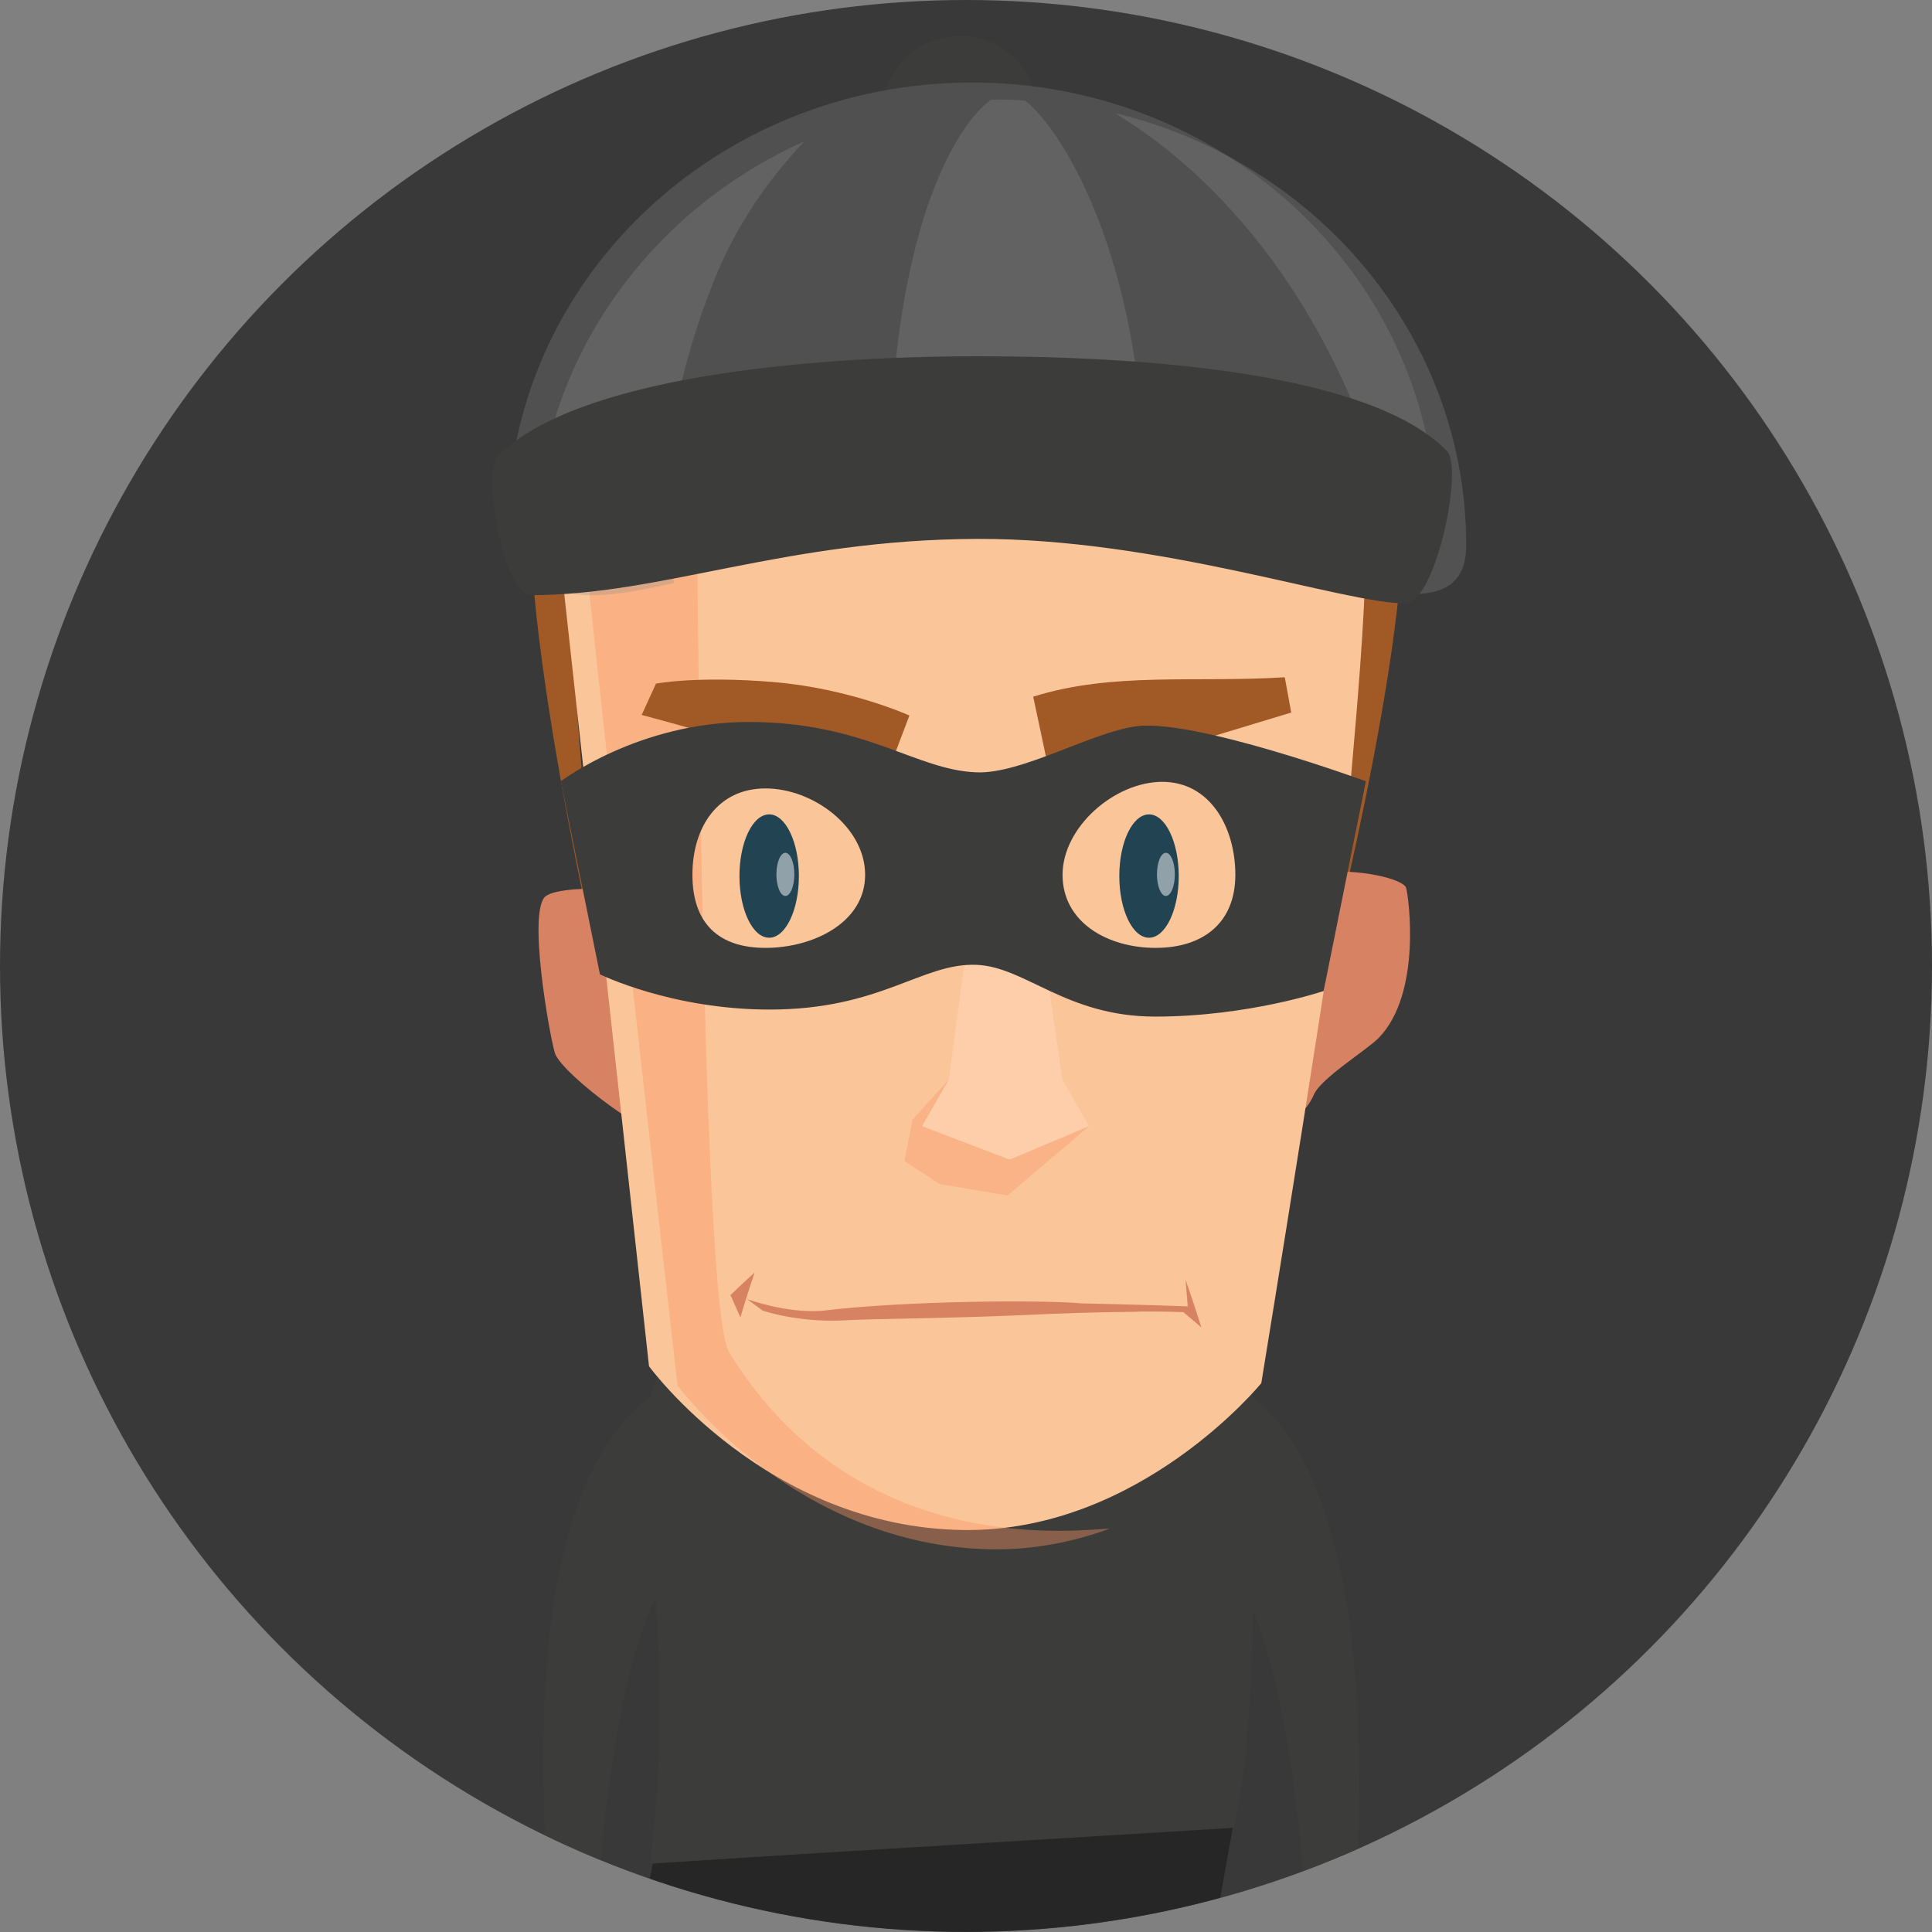 <?xml version="1.0" encoding="UTF-8" standalone="no"?>
<!-- Created with Inkscape (http://www.inkscape.org/) -->

<svg
   xmlns:dc="http://purl.org/dc/elements/1.1/"
   xmlns:cc="http://creativecommons.org/ns#"
   xmlns:rdf="http://www.w3.org/1999/02/22-rdf-syntax-ns#"
   xmlns:svg="http://www.w3.org/2000/svg"
   xmlns="http://www.w3.org/2000/svg"
   xmlns:xlink="http://www.w3.org/1999/xlink"
   xmlns:sodipodi="http://sodipodi.sourceforge.net/DTD/sodipodi-0.dtd"
   xmlns:inkscape="http://www.inkscape.org/namespaces/inkscape"
   width="44.41mm"
   height="44.41mm"
   viewBox="0 0 44.41 44.41"
   version="1.1"
   id="svg3916"
   inkscape:version="0.92.4 (5da689c313, 2019-01-14)"
   sodipodi:docname="avatar10.svg">
  <rect x="0" y="0" width="44.41" height="44.41" fill="#808080" stroke="none"/>
  <defs
     id="defs3910">
    <clipPath
       clipPathUnits="userSpaceOnUse"
       id="clipPath3897">
      <circle
         style="opacity:0.5;vector-effect:none;fill:#4d4d4d;fill-opacity:1;fill-rule:evenodd;stroke:none;stroke-width:0.901;stroke-linecap:butt;stroke-linejoin:bevel;stroke-miterlimit:4;stroke-dasharray:none;stroke-dashoffset:0;stroke-opacity:1;paint-order:markers stroke fill"
         id="circle3899"
         cx="231.519"
         cy="173.949"
         r="22.205" />
    </clipPath>
    <clipPath
       id="SVGID_18_">
      <use
         xlink:href="#SVGID_17_"
         overflow="visible"
         id="use159"
         style="overflow:visible"
         x="0"
         y="0"
         width="100%"
         height="100%" />
    </clipPath>
    <clipPath
       id="SVGID_16_">
      <use
         xlink:href="#SVGID_15_"
         overflow="visible"
         id="use145"
         style="overflow:visible"
         x="0"
         y="0"
         width="100%"
         height="100%" />
    </clipPath>
    <clipPath
       id="SVGID_14_">
      <use
         xlink:href="#SVGID_13_"
         overflow="visible"
         id="use127"
         style="overflow:visible"
         x="0"
         y="0"
         width="100%"
         height="100%" />
    </clipPath>
    <clipPath
       id="SVGID_12_">
      <use
         xlink:href="#SVGID_11_"
         overflow="visible"
         id="use113"
         style="overflow:visible"
         x="0"
         y="0"
         width="100%"
         height="100%" />
    </clipPath>
    <clipPath
       id="SVGID_8_">
      <use
         xlink:href="#SVGID_7_"
         overflow="visible"
         id="use81"
         style="overflow:visible"
         x="0"
         y="0"
         width="100%"
         height="100%" />
    </clipPath>
    <clipPath
       id="SVGID_10_">
      <use
         xlink:href="#SVGID_9_"
         overflow="visible"
         id="use87"
         style="overflow:visible"
         x="0"
         y="0"
         width="100%"
         height="100%" />
    </clipPath>
    <clipPath
       id="SVGID_6_">
      <use
         xlink:href="#SVGID_5_"
         overflow="visible"
         id="use65"
         style="overflow:visible"
         x="0"
         y="0"
         width="100%"
         height="100%" />
    </clipPath>
    <clipPath
       id="SVGID_4_">
      <use
         xlink:href="#SVGID_3_"
         overflow="visible"
         id="use41"
         style="overflow:visible"
         x="0"
         y="0"
         width="100%"
         height="100%" />
    </clipPath>
    <clipPath
       id="SVGID_2_">
      <use
         xlink:href="#SVGID_1_"
         overflow="visible"
         id="use27"
         style="overflow:visible"
         x="0"
         y="0"
         width="100%"
         height="100%" />
    </clipPath>
    <rect
       id="SVGID_1_"
       x="966.646"
       y="591.79"
       width="4.613"
       height="3.18" />
    <rect
       id="SVGID_3_"
       x="936.181"
       y="593.4"
       width="4.507"
       height="1.38" />
    <rect
       id="SVGID_5_"
       x="939.199"
       y="493.74"
       width="27.425"
       height="57.82" />
    <rect
       id="SVGID_7_"
       x="955.934"
       y="527.09"
       width="9.612"
       height="6.04" />
    <rect
       id="SVGID_9_"
       x="955.934"
       y="527.09"
       width="9.612"
       height="6.04" />
    <rect
       id="SVGID_11_"
       x="949.269"
       y="515.29"
       width="0.932"
       height="2.25" />
    <rect
       id="SVGID_13_"
       x="969.08"
       y="515.29"
       width="0.932"
       height="2.25" />
    <rect
       id="SVGID_15_"
       x="941.598"
       y="510.79"
       width="16.566"
       height="16.56" />
    <rect
       id="SVGID_17_"
       x="964.064"
       y="510.79"
       width="16.566"
       height="16.56" />
    <clipPath
       id="SVGID_18_-8">
      <use
         xlink:href="#SVGID_17_-1"
         overflow="visible"
         id="use175"
         style="overflow:visible"
         x="0"
         y="0"
         width="100%"
         height="100%" />
    </clipPath>
    <clipPath
       id="SVGID_16_-1">
      <use
         xlink:href="#SVGID_15_-5"
         overflow="visible"
         id="use161"
         style="overflow:visible"
         x="0"
         y="0"
         width="100%"
         height="100%" />
    </clipPath>
    <clipPath
       id="SVGID_14_-1">
      <use
         xlink:href="#SVGID_13_-6"
         overflow="visible"
         id="use147"
         style="overflow:visible"
         x="0"
         y="0"
         width="100%"
         height="100%" />
    </clipPath>
    <clipPath
       id="SVGID_12_-4">
      <use
         xlink:href="#SVGID_11_-3"
         overflow="visible"
         id="use131"
         style="overflow:visible"
         x="0"
         y="0"
         width="100%"
         height="100%" />
    </clipPath>
    <clipPath
       id="SVGID_10_-2">
      <use
         xlink:href="#SVGID_9_-9"
         overflow="visible"
         id="use117"
         style="overflow:visible"
         x="0"
         y="0"
         width="100%"
         height="100%" />
    </clipPath>
    <clipPath
       id="SVGID_6_-1">
      <use
         xlink:href="#SVGID_5_-4"
         overflow="visible"
         id="use79"
         style="overflow:visible"
         x="0"
         y="0"
         width="100%"
         height="100%" />
    </clipPath>
    <clipPath
       id="SVGID_8_-5">
      <use
         xlink:href="#SVGID_7_-5"
         overflow="visible"
         id="use85"
         style="overflow:visible"
         x="0"
         y="0"
         width="100%"
         height="100%" />
    </clipPath>
    <clipPath
       id="SVGID_4_-3">
      <use
         xlink:href="#SVGID_3_-4"
         overflow="visible"
         id="use43"
         style="overflow:visible"
         x="0"
         y="0"
         width="100%"
         height="100%" />
    </clipPath>
    <clipPath
       id="SVGID_2_-9">
      <use
         xlink:href="#SVGID_1_-1"
         overflow="visible"
         id="use29"
         style="overflow:visible"
         x="0"
         y="0"
         width="100%"
         height="100%" />
    </clipPath>
    <rect
       id="SVGID_1_-1"
       x="963.834"
       y="599.79"
       width="4.611"
       height="3.18" />
    <rect
       id="SVGID_3_-4"
       x="933.368"
       y="601.4"
       width="4.506"
       height="1.38" />
    <rect
       id="SVGID_5_-4"
       x="953.12"
       y="535.09"
       width="9.612"
       height="6.04" />
    <rect
       id="SVGID_7_-5"
       x="953.12"
       y="535.09"
       width="9.612"
       height="6.04" />
    <rect
       id="SVGID_9_-9"
       x="946.456"
       y="523.29"
       width="0.931"
       height="2.25" />
    <rect
       id="SVGID_11_-3"
       x="966.268"
       y="523.29"
       width="0.931"
       height="2.25" />
    <rect
       id="SVGID_13_-6"
       x="936.242"
       y="521.14"
       width="19.148"
       height="10.74" />
    <rect
       id="SVGID_15_-5"
       x="960.918"
       y="521.14"
       width="18.105"
       height="10.74" />
    <rect
       id="SVGID_17_-1"
       x="935.51"
       y="492.52"
       width="3.147"
       height="9.73" />
    <clipPath
       id="SVGID_18_-5">
      <use
         xlink:href="#SVGID_17_-3"
         overflow="visible"
         id="use151"
         style="overflow:visible"
         x="0"
         y="0"
         width="100%"
         height="100%" />
    </clipPath>
    <clipPath
       id="SVGID_16_-3">
      <use
         xlink:href="#SVGID_15_-9"
         overflow="visible"
         id="use135"
         style="overflow:visible"
         x="0"
         y="0"
         width="100%"
         height="100%" />
    </clipPath>
    <clipPath
       id="SVGID_14_-3">
      <use
         xlink:href="#SVGID_13_-9"
         overflow="visible"
         id="use121"
         style="overflow:visible"
         x="0"
         y="0"
         width="100%"
         height="100%" />
    </clipPath>
    <clipPath
       id="SVGID_12_-0">
      <use
         xlink:href="#SVGID_11_-2"
         overflow="visible"
         id="use105"
         style="overflow:visible"
         x="0"
         y="0"
         width="100%"
         height="100%" />
    </clipPath>
    <clipPath
       id="SVGID_8_-8">
      <use
         xlink:href="#SVGID_7_-52"
         overflow="visible"
         id="use75"
         style="overflow:visible"
         x="0"
         y="0"
         width="100%"
         height="100%" />
    </clipPath>
    <clipPath
       id="SVGID_10_-3">
      <use
         xlink:href="#SVGID_9_-1"
         overflow="visible"
         id="use81-7"
         style="overflow:visible"
         x="0"
         y="0"
         width="100%"
         height="100%" />
    </clipPath>
    <clipPath
       id="SVGID_6_-2">
      <use
         xlink:href="#SVGID_5_-42"
         overflow="visible"
         id="use63"
         style="overflow:visible"
         x="0"
         y="0"
         width="100%"
         height="100%" />
    </clipPath>
    <clipPath
       id="SVGID_4_-5">
      <use
         xlink:href="#SVGID_3_-8"
         overflow="visible"
         id="use41-3"
         style="overflow:visible"
         x="0"
         y="0"
         width="100%"
         height="100%" />
    </clipPath>
    <clipPath
       id="SVGID_2_-95">
      <use
         xlink:href="#SVGID_1_-8"
         overflow="visible"
         id="use27-8"
         style="overflow:visible"
         x="0"
         y="0"
         width="100%"
         height="100%" />
    </clipPath>
    <rect
       id="SVGID_1_-8"
       x="951.165"
       y="549.121"
       width="4.612"
       height="3.184" />
    <rect
       id="SVGID_3_-8"
       x="920.699"
       y="550.737"
       width="4.507"
       height="1.375" />
    <rect
       id="SVGID_5_-42"
       x="923.718"
       y="450.427"
       width="27.424"
       height="58.463" />
    <rect
       id="SVGID_7_-52"
       x="940.452"
       y="484.426"
       width="9.612"
       height="6.037" />
    <rect
       id="SVGID_9_-1"
       x="940.452"
       y="484.426"
       width="9.612"
       height="6.037" />
    <path
       id="SVGID_11_-2"
       d="m 934.081,493.437 c 0,0 2.077,4.481 4.332,6.045 1.367,0.948 2.283,1.584 7.596,0.838 5.5,-0.773 11.725,-4.049 11.725,-4.049 l 0.957,0.468 -1.28,-2.321 0.311,1.189 c 0,0 -2.929,-0.055 -6.063,-0.193 -3.074,-0.137 -18.178,-2.842 -18.178,-2.842 z"
       inkscape:connector-curvature="0" />
    <rect
       id="SVGID_13_-9"
       x="933.787"
       y="472.621"
       width="0.932"
       height="2.249" />
    <rect
       id="SVGID_15_-9"
       x="953.598"
       y="472.621"
       width="0.932"
       height="2.249" />
    <rect
       id="SVGID_17_-3"
       x="938.81"
       y="433.53"
       width="13.245"
       height="6.08" />
    <clipPath
       id="SVGID_24_">
      <use
         xlink:href="#SVGID_23_"
         overflow="visible"
         id="use185"
         style="overflow:visible"
         x="0"
         y="0"
         width="100%"
         height="100%" />
    </clipPath>
    <clipPath
       id="SVGID_26_">
      <use
         xlink:href="#SVGID_25_"
         overflow="visible"
         id="use191"
         style="overflow:visible"
         x="0"
         y="0"
         width="100%"
         height="100%" />
    </clipPath>
    <clipPath
       id="SVGID_22_">
      <use
         xlink:href="#SVGID_21_"
         overflow="visible"
         id="use169"
         style="overflow:visible"
         x="0"
         y="0"
         width="100%"
         height="100%" />
    </clipPath>
    <clipPath
       id="SVGID_20_">
      <use
         xlink:href="#SVGID_19_"
         overflow="visible"
         id="use147-7"
         style="overflow:visible"
         x="0"
         y="0"
         width="100%"
         height="100%" />
    </clipPath>
    <clipPath
       id="SVGID_16_-36">
      <use
         xlink:href="#SVGID_15_-99"
         overflow="visible"
         id="use121-0"
         style="overflow:visible"
         x="0"
         y="0"
         width="100%"
         height="100%" />
    </clipPath>
    <clipPath
       id="SVGID_18_-6">
      <use
         xlink:href="#SVGID_17_-4"
         overflow="visible"
         id="use127-5"
         style="overflow:visible"
         x="0"
         y="0"
         width="100%"
         height="100%" />
    </clipPath>
    <clipPath
       id="SVGID_12_-6">
      <use
         xlink:href="#SVGID_11_-4"
         overflow="visible"
         id="use99"
         style="overflow:visible"
         x="0"
         y="0"
         width="100%"
         height="100%" />
    </clipPath>
    <clipPath
       id="SVGID_14_-0">
      <use
         xlink:href="#SVGID_13_-0"
         overflow="visible"
         id="use105-1"
         style="overflow:visible"
         x="0"
         y="0"
         width="100%"
         height="100%" />
    </clipPath>
    <clipPath
       id="SVGID_8_-3">
      <use
         xlink:href="#SVGID_7_-4"
         overflow="visible"
         id="use71"
         style="overflow:visible"
         x="0"
         y="0"
         width="100%"
         height="100%" />
    </clipPath>
    <clipPath
       id="SVGID_10_-24">
      <use
         xlink:href="#SVGID_9_-11"
         overflow="visible"
         id="use77"
         style="overflow:visible"
         x="0"
         y="0"
         width="100%"
         height="100%" />
    </clipPath>
    <clipPath
       id="SVGID_6_-5">
      <use
         xlink:href="#SVGID_5_-1"
         overflow="visible"
         id="use59"
         style="overflow:visible"
         x="0"
         y="0"
         width="100%"
         height="100%" />
    </clipPath>
    <clipPath
       id="SVGID_4_-1">
      <use
         xlink:href="#SVGID_3_-9"
         overflow="visible"
         id="use43-9"
         style="overflow:visible"
         x="0"
         y="0"
         width="100%"
         height="100%" />
    </clipPath>
    <clipPath
       id="SVGID_2_-7">
      <use
         xlink:href="#SVGID_1_-14"
         overflow="visible"
         id="use31"
         style="overflow:visible"
         x="0"
         y="0"
         width="100%"
         height="100%" />
    </clipPath>
    <rect
       id="SVGID_1_-14"
       x="961.553"
       y="559.865"
       width="10.498"
       height="7.426" />
    <rect
       id="SVGID_3_-9"
       x="949.33"
       y="559.211"
       width="10.487"
       height="7.91" />
    <rect
       id="SVGID_5_-1"
       x="938.858"
       y="499.876"
       width="34.414"
       height="65.761" />
    <rect
       id="SVGID_7_-4"
       x="958.81"
       y="535.858"
       width="3.559"
       height="2.094" />
    <rect
       id="SVGID_9_-11"
       x="958.81"
       y="535.858"
       width="3.559"
       height="2.094" />
    <rect
       id="SVGID_11_-4"
       x="950.719"
       y="539.416"
       width="0.915"
       height="2.411" />
    <rect
       id="SVGID_13_-0"
       x="950.719"
       y="539.416"
       width="0.915"
       height="2.411" />
    <rect
       id="SVGID_15_-99"
       x="968.017"
       y="541.442"
       width="0.821"
       height="1.741" />
    <rect
       id="SVGID_17_-4"
       x="968.017"
       y="541.442"
       width="0.821"
       height="1.741" />
    <rect
       id="SVGID_19_"
       x="968.737"
       y="523.464"
       width="0.933"
       height="2.249" />
    <rect
       id="SVGID_21_"
       x="950.317"
       y="523.464"
       width="0.931"
       height="2.249" />
    <rect
       id="SVGID_23_"
       x="958.94"
       y="559.396"
       width="3.041"
       height="6.241" />
    <rect
       id="SVGID_25_"
       x="958.94"
       y="559.396"
       width="3.041"
       height="6.241" />
    <clipPath
       id="SVGID_2_-0">
      <use
         height="100%"
         width="100%"
         y="0"
         x="0"
         style="overflow:visible"
         id="use27-3"
         overflow="visible"
         xlink:href="#SVGID_1_-9" />
    </clipPath>
    <clipPath
       id="SVGID_4_-51">
      <use
         height="100%"
         width="100%"
         y="0"
         x="0"
         style="overflow:visible"
         id="use41-35"
         overflow="visible"
         xlink:href="#SVGID_3_-2" />
    </clipPath>
    <clipPath
       id="SVGID_6_-3">
      <use
         height="100%"
         width="100%"
         y="0"
         x="0"
         style="overflow:visible"
         id="use65-0"
         overflow="visible"
         xlink:href="#SVGID_5_-3" />
    </clipPath>
    <clipPath
       id="SVGID_8_-89">
      <use
         height="100%"
         width="100%"
         y="0"
         x="0"
         style="overflow:visible"
         id="use77-2"
         overflow="visible"
         xlink:href="#SVGID_7_-6" />
    </clipPath>
    <clipPath
       id="SVGID_10_-9">
      <use
         height="100%"
         width="100%"
         y="0"
         x="0"
         style="overflow:visible"
         id="use91"
         overflow="visible"
         xlink:href="#SVGID_9_-2" />
    </clipPath>
    <clipPath
       id="SVGID_12_-49">
      <use
         height="100%"
         width="100%"
         y="0"
         x="0"
         style="overflow:visible"
         id="use97"
         overflow="visible"
         xlink:href="#SVGID_11_-1" />
    </clipPath>
    <clipPath
       id="SVGID_14_-6">
      <use
         height="100%"
         width="100%"
         y="0"
         x="0"
         style="overflow:visible"
         id="use123"
         overflow="visible"
         xlink:href="#SVGID_13_-3" />
    </clipPath>
    <clipPath
       id="SVGID_16_-8">
      <use
         height="100%"
         width="100%"
         y="0"
         x="0"
         style="overflow:visible"
         id="use137"
         overflow="visible"
         xlink:href="#SVGID_15_-0" />
    </clipPath>
    <rect
       height="3.184"
       width="4.612"
       y="598.184"
       x="966.969"
       id="SVGID_1_-9" />
    <rect
       height="1.374"
       width="4.506"
       y="599.801"
       x="936.503"
       id="SVGID_3_-2" />
    <rect
       height="11.623"
       width="34.061"
       y="492.209"
       x="944.789"
       id="SVGID_5_-3" />
    <rect
       height="57.26"
       width="35.273"
       y="500.693"
       x="939.637"
       id="SVGID_7_-6" />
    <rect
       height="6.037"
       width="9.611"
       y="533.489"
       x="956.256"
       id="SVGID_9_-2" />
    <rect
       height="6.037"
       width="9.611"
       y="533.489"
       x="956.256"
       id="SVGID_11_-1" />
    <rect
       height="2.248"
       width="0.931"
       y="521.685"
       x="949.591"
       id="SVGID_13_-3" />
    <rect
       height="2.248"
       width="0.931"
       y="521.685"
       x="969.402"
       id="SVGID_15_-0" />
    <clipPath
       id="SVGID_30_">
      <use
         xlink:href="#SVGID_29_"
         overflow="visible"
         id="use217"
         style="overflow:visible"
         x="0"
         y="0"
         width="100%"
         height="100%" />
    </clipPath>
    <clipPath
       id="SVGID_26_-8">
      <use
         xlink:href="#SVGID_25_-3"
         overflow="visible"
         id="use193"
         style="overflow:visible"
         x="0"
         y="0"
         width="100%"
         height="100%" />
    </clipPath>
    <clipPath
       id="SVGID_28_">
      <use
         xlink:href="#SVGID_27_"
         overflow="visible"
         id="use199"
         style="overflow:visible"
         x="0"
         y="0"
         width="100%"
         height="100%" />
    </clipPath>
    <clipPath
       id="SVGID_24_-3">
      <use
         xlink:href="#SVGID_23_-8"
         overflow="visible"
         id="use181"
         style="overflow:visible"
         x="0"
         y="0"
         width="100%"
         height="100%" />
    </clipPath>
    <clipPath
       id="SVGID_22_-3">
      <use
         xlink:href="#SVGID_21_-2"
         overflow="visible"
         id="use159-4"
         style="overflow:visible"
         x="0"
         y="0"
         width="100%"
         height="100%" />
    </clipPath>
    <clipPath
       id="SVGID_18_-2">
      <use
         xlink:href="#SVGID_17_-0"
         overflow="visible"
         id="use133"
         style="overflow:visible"
         x="0"
         y="0"
         width="100%"
         height="100%" />
    </clipPath>
    <clipPath
       id="SVGID_20_-7">
      <use
         xlink:href="#SVGID_19_-3"
         overflow="visible"
         id="use139"
         style="overflow:visible"
         x="0"
         y="0"
         width="100%"
         height="100%" />
    </clipPath>
    <clipPath
       id="SVGID_14_-19">
      <use
         xlink:href="#SVGID_13_-34"
         overflow="visible"
         id="use111"
         style="overflow:visible"
         x="0"
         y="0"
         width="100%"
         height="100%" />
    </clipPath>
    <clipPath
       id="SVGID_16_-9">
      <use
         xlink:href="#SVGID_15_-8"
         overflow="visible"
         id="use117-9"
         style="overflow:visible"
         x="0"
         y="0"
         width="100%"
         height="100%" />
    </clipPath>
    <clipPath
       id="SVGID_10_-5">
      <use
         xlink:href="#SVGID_9_-4"
         overflow="visible"
         id="use83"
         style="overflow:visible"
         x="0"
         y="0"
         width="100%"
         height="100%" />
    </clipPath>
    <clipPath
       id="SVGID_12_-5">
      <use
         xlink:href="#SVGID_11_-48"
         overflow="visible"
         id="use89"
         style="overflow:visible"
         x="0"
         y="0"
         width="100%"
         height="100%" />
    </clipPath>
    <clipPath
       id="SVGID_8_-38">
      <use
         xlink:href="#SVGID_7_-65"
         overflow="visible"
         id="use71-0"
         style="overflow:visible"
         x="0"
         y="0"
         width="100%"
         height="100%" />
    </clipPath>
    <clipPath
       id="SVGID_6_-16">
      <use
         xlink:href="#SVGID_5_-5"
         overflow="visible"
         id="use59-6"
         style="overflow:visible"
         x="0"
         y="0"
         width="100%"
         height="100%" />
    </clipPath>
    <clipPath
       id="SVGID_4_-6">
      <use
         xlink:href="#SVGID_3_-3"
         overflow="visible"
         id="use43-6"
         style="overflow:visible"
         x="0"
         y="0"
         width="100%"
         height="100%" />
    </clipPath>
    <clipPath
       id="SVGID_2_-8">
      <use
         xlink:href="#SVGID_1_-84"
         overflow="visible"
         id="use31-1"
         style="overflow:visible"
         x="0"
         y="0"
         width="100%"
         height="100%" />
    </clipPath>
    <rect
       id="SVGID_1_-84"
       x="972.33"
       y="568.711"
       width="10.495"
       height="7.426" />
    <rect
       id="SVGID_3_-3"
       x="960.104"
       y="568.057"
       width="10.487"
       height="7.91" />
    <rect
       id="SVGID_5_-5"
       x="949.633"
       y="508.722"
       width="31.88"
       height="65.762" />
    <rect
       id="SVGID_7_-65"
       x="949.633"
       y="514.255"
       width="5.954"
       height="34.005" />
    <rect
       id="SVGID_9_-4"
       x="969.586"
       y="544.703"
       width="3.559"
       height="2.095" />
    <rect
       id="SVGID_11_-48"
       x="969.586"
       y="544.703"
       width="3.559"
       height="2.095" />
    <rect
       id="SVGID_13_-34"
       x="961.495"
       y="548.261"
       width="0.915"
       height="2.412" />
    <rect
       id="SVGID_15_-8"
       x="961.495"
       y="548.261"
       width="0.915"
       height="2.412" />
    <rect
       id="SVGID_17_-0"
       x="978.793"
       y="550.289"
       width="0.821"
       height="1.74" />
    <rect
       id="SVGID_19_-3"
       x="978.793"
       y="550.289"
       width="0.821"
       height="1.74" />
    <rect
       id="SVGID_21_-2"
       x="979.514"
       y="532.311"
       width="0.932"
       height="2.248" />
    <rect
       id="SVGID_23_-8"
       x="961.092"
       y="532.311"
       width="0.933"
       height="2.248" />
    <rect
       id="SVGID_25_-3"
       x="969.312"
       y="568.922"
       width="4.237"
       height="5.19" />
    <rect
       id="SVGID_27_"
       x="969.312"
       y="568.922"
       width="4.237"
       height="5.19" />
    <rect
       id="SVGID_29_"
       x="951.909"
       y="498.672"
       width="44.141"
       height="26.444" />
    <clipPath
       id="SVGID_16_-0">
      <use
         xlink:href="#SVGID_15_-3"
         overflow="visible"
         id="use137-2"
         style="overflow:visible"
         x="0"
         y="0"
         width="100%"
         height="100%" />
    </clipPath>
    <clipPath
       id="SVGID_14_-12">
      <use
         xlink:href="#SVGID_13_-8"
         overflow="visible"
         id="use123-5"
         style="overflow:visible"
         x="0"
         y="0"
         width="100%"
         height="100%" />
    </clipPath>
    <clipPath
       id="SVGID_12_-8">
      <use
         xlink:href="#SVGID_11_-37"
         overflow="visible"
         id="use107"
         style="overflow:visible"
         x="0"
         y="0"
         width="100%"
         height="100%" />
    </clipPath>
    <clipPath
       id="SVGID_8_-7">
      <use
         xlink:href="#SVGID_7_-2"
         overflow="visible"
         id="use77-8"
         style="overflow:visible"
         x="0"
         y="0"
         width="100%"
         height="100%" />
    </clipPath>
    <clipPath
       id="SVGID_10_-8">
      <use
         xlink:href="#SVGID_9_-96"
         overflow="visible"
         id="use83-5"
         style="overflow:visible"
         x="0"
         y="0"
         width="100%"
         height="100%" />
    </clipPath>
    <clipPath
       id="SVGID_6_-9">
      <use
         xlink:href="#SVGID_5_-0"
         overflow="visible"
         id="use61"
         style="overflow:visible"
         x="0"
         y="0"
         width="100%"
         height="100%" />
    </clipPath>
    <clipPath
       id="SVGID_4_-9">
      <use
         xlink:href="#SVGID_3_-5"
         overflow="visible"
         id="use41-5"
         style="overflow:visible"
         x="0"
         y="0"
         width="100%"
         height="100%" />
    </clipPath>
    <clipPath
       id="SVGID_2_-87">
      <use
         xlink:href="#SVGID_1_-5"
         overflow="visible"
         id="use27-7"
         style="overflow:visible"
         x="0"
         y="0"
         width="100%"
         height="100%" />
    </clipPath>
    <rect
       id="SVGID_1_-5"
       x="970.263"
       y="596.79"
       width="4.612"
       height="3.18" />
    <rect
       id="SVGID_3_-5"
       x="939.797"
       y="598.4"
       width="4.506"
       height="1.38" />
    <rect
       id="SVGID_5_-0"
       x="942.815"
       y="498.74"
       width="27.425"
       height="57.82" />
    <rect
       id="SVGID_7_-2"
       x="959.55"
       y="532.09"
       width="9.611"
       height="6.04" />
    <rect
       id="SVGID_9_-96"
       x="959.55"
       y="532.09"
       width="9.611"
       height="6.04" />
    <path
       id="SVGID_11_-37"
       d="m 953.178,541.104 c 0,0 2.077,4.481 4.332,6.045 1.368,0.949 2.284,1.584 7.596,0.839 5.502,-0.773 11.727,-4.05 11.727,-4.05 l 0.956,0.469 -1.28,-2.321 0.312,1.188 c 0,0 -2.931,-0.056 -6.063,-0.193 -3.074,-0.135 -18.178,-2.841 -18.178,-2.841 z"
       inkscape:connector-curvature="0" />
    <rect
       id="SVGID_13_-8"
       x="952.885"
       y="520.29"
       width="0.931"
       height="2.25" />
    <rect
       id="SVGID_15_-3"
       x="972.696"
       y="520.29"
       width="0.931"
       height="2.25" />
    <clipPath
       id="SVGID_20_-3">
      <use
         xlink:href="#SVGID_19_-9"
         overflow="visible"
         id="use165"
         style="overflow:visible"
         x="0"
         y="0"
         width="100%"
         height="100%" />
    </clipPath>
    <clipPath
       id="SVGID_18_-4">
      <use
         xlink:href="#SVGID_17_-8"
         overflow="visible"
         id="use153"
         style="overflow:visible"
         x="0"
         y="0"
         width="100%"
         height="100%" />
    </clipPath>
    <clipPath
       id="SVGID_16_-14">
      <use
         xlink:href="#SVGID_15_-7"
         overflow="visible"
         id="use141"
         style="overflow:visible"
         x="0"
         y="0"
         width="100%"
         height="100%" />
    </clipPath>
    <clipPath
       id="SVGID_14_-33">
      <use
         xlink:href="#SVGID_13_-1"
         overflow="visible"
         id="use125"
         style="overflow:visible"
         x="0"
         y="0"
         width="100%"
         height="100%" />
    </clipPath>
    <clipPath
       id="SVGID_12_-67">
      <use
         xlink:href="#SVGID_11_-17"
         overflow="visible"
         id="use111-1"
         style="overflow:visible"
         x="0"
         y="0"
         width="100%"
         height="100%" />
    </clipPath>
    <clipPath
       id="SVGID_10_-7">
      <use
         xlink:href="#SVGID_9_-12"
         overflow="visible"
         id="use89-3"
         style="overflow:visible"
         x="0"
         y="0"
         width="100%"
         height="100%" />
    </clipPath>
    <clipPath
       id="SVGID_6_-0">
      <use
         xlink:href="#SVGID_5_-8"
         overflow="visible"
         id="use65-5"
         style="overflow:visible"
         x="0"
         y="0"
         width="100%"
         height="100%" />
    </clipPath>
    <clipPath
       id="SVGID_8_-6">
      <use
         xlink:href="#SVGID_7_-28"
         overflow="visible"
         id="use71-7"
         style="overflow:visible"
         x="0"
         y="0"
         width="100%"
         height="100%" />
    </clipPath>
    <clipPath
       id="SVGID_4_-0">
      <use
         xlink:href="#SVGID_3_-59"
         overflow="visible"
         id="use41-352"
         style="overflow:visible"
         x="0"
         y="0"
         width="100%"
         height="100%" />
    </clipPath>
    <clipPath
       id="SVGID_2_-1">
      <use
         xlink:href="#SVGID_1_-54"
         overflow="visible"
         id="use27-1"
         style="overflow:visible"
         x="0"
         y="0"
         width="100%"
         height="100%" />
    </clipPath>
    <rect
       id="SVGID_1_-54"
       x="966.254"
       y="679.167"
       width="4.612"
       height="3.183" />
    <rect
       id="SVGID_3_-59"
       x="935.788"
       y="680.783"
       width="4.506"
       height="1.375" />
    <rect
       id="SVGID_5_-8"
       x="955.54"
       y="614.473"
       width="9.612"
       height="6.036" />
    <rect
       id="SVGID_7_-28"
       x="955.54"
       y="614.473"
       width="9.612"
       height="6.036" />
    <rect
       id="SVGID_9_-12"
       x="938.806"
       y="581.118"
       width="27.426"
       height="57.817" />
    <rect
       id="SVGID_11_-17"
       x="948.876"
       y="602.667"
       width="0.931"
       height="2.249" />
    <rect
       id="SVGID_13_-1"
       x="968.688"
       y="602.667"
       width="0.931"
       height="2.249" />
    <rect
       id="SVGID_15_-7"
       x="936.351"
       y="565.628"
       width="13.973"
       height="23.628" />
    <rect
       id="SVGID_17_-8"
       x="954.735"
       y="563.45"
       width="13.327"
       height="22.135" />
    <rect
       id="SVGID_19_-9"
       x="966.521"
       y="564.157"
       width="18.269"
       height="25.046" />
    <clipPath
       clipPathUnits="userSpaceOnUse"
       id="clipPath4186">
      <circle
         style="opacity:1;vector-effect:none;fill:#ff0000;fill-opacity:0.425;fill-rule:evenodd;stroke:none;stroke-width:0.541;stroke-linecap:butt;stroke-linejoin:bevel;stroke-miterlimit:4;stroke-dasharray:none;stroke-dashoffset:0;stroke-opacity:1;paint-order:markers stroke fill"
         id="circle4188"
         cx="65.381"
         cy="155.904"
         r="13.328" />
    </clipPath>
  </defs>
  <sodipodi:namedview
     id="base"
     pagecolor="#ffffff"
     bordercolor="#666666"
     borderopacity="1.0"
     inkscape:pageopacity="0.0"
     inkscape:pageshadow="2"
     inkscape:zoom="1.979899"
     inkscape:cx="161.04307"
     inkscape:cy="99.537766"
     inkscape:document-units="mm"
     inkscape:current-layer="layer1"
     showgrid="false"
     fit-margin-top="0"
     fit-margin-left="0"
     fit-margin-right="0"
     fit-margin-bottom="0"
     inkscape:window-width="1920"
     inkscape:window-height="1017"
     inkscape:window-x="-8"
     inkscape:window-y="-8"
     inkscape:window-maximized="1" />
  <g
     inkscape:label="Layer 1"
     inkscape:groupmode="layer"
     id="layer1"
     transform="translate(-51.122,-137.968)">
    <circle
       style="opacity:1;vector-effect:none;fill:#393939;fill-opacity:1;fill-rule:evenodd;stroke:none;stroke-width:0.901;stroke-linecap:butt;stroke-linejoin:bevel;stroke-miterlimit:4;stroke-dasharray:none;stroke-dashoffset:0;stroke-opacity:1;paint-order:markers stroke fill"
       id="path4672"
       cx="73.327"
       cy="160.173"
       r="22.205" />
    <g
       id="g4184"
       transform="matrix(1.666,0,0,1.666,-35.599,-99.568)"
       clip-path="url(#clipPath4186)">
      <path
         id="path4"
         d="m 69.16,161.734 c -0.003,-0.021 -0.793,1.932 -0.232,2.421 0.886,0.77 1.137,4.436 1.127,4.697 -0.017,0.439 0.687,-0.037 0.687,0.149 0,-0.253 0.565,-5.956 -1.582,-7.267"
         style="fill:#3c3c3b;stroke-width:0.265"
         inkscape:connector-curvature="0" />
      <path
         id="path6"
         d="m 69.073,170.533 c 0.002,5.3e-4 -0.061,-0.01 0.07,-0.298 0.133,-0.286 0.235,-0.537 0.336,-0.877 0.105,-0.338 0.147,-0.427 0.361,-0.542 0.327,-0.175 0.954,-0.163 1.142,-0.034 0.181,0.134 0.487,0.791 0.615,1.093 0.102,0.315 0.319,1.085 0.264,1.186 -0.069,0.105 -0.316,0.058 -0.316,0.057 -0.005,0.001 -0.113,-0.471 -0.162,-0.637 -0.021,0.004 0.153,1.012 0.154,1.258 -0.013,0.137 -0.312,0.171 -0.339,0.076 -0.058,-0.17 -0.135,-0.837 -0.167,-1.048 -0.042,-0.211 -0.039,-0.211 -0.04,-0.211 -0.033,0.002 0.069,1.267 -0.006,1.512 -2.65e-4,-0.002 -0.261,0.195 -0.403,-0.011 -0.005,-7.9e-4 -0.049,-0.651 -0.084,-1.115 -0.039,-0.467 -0.006,-0.518 -0.03,-0.468 -0.03,0.054 0.024,0.857 -0.096,1.441 -2.64e-4,0 -0.028,0.137 -0.192,0.144 -0.164,0.007 -0.189,-0.108 -0.207,-0.246 -0.021,-0.161 0.039,-0.568 0.012,-1.105 -0.026,-0.537 -0.103,-0.894 -0.105,-0.895 -0.007,-0.003 -0.263,0.632 -0.419,0.77 -0.212,0.174 -0.387,-0.051 -0.387,-0.052"
         style="fill:#3c3c3b;stroke-width:0.265"
         inkscape:connector-curvature="0" />
      <path
         id="path8"
         d="m 61.199,161.734 c 0.003,-0.021 0.793,1.932 0.232,2.421 -0.885,0.77 -1.137,4.436 -1.127,4.697 0.016,0.439 -0.687,-0.037 -0.687,0.149 2.64e-4,-0.988 -0.565,-5.955 1.582,-7.267"
         style="fill:#3c3c3b;stroke-width:0.265"
         inkscape:connector-curvature="0" />
      <path
         id="path10"
         d="m 61.285,170.533 c -0.001,5.3e-4 0.061,-0.01 -0.07,-0.298 -0.133,-0.286 -0.234,-0.537 -0.336,-0.877 -0.105,-0.338 -0.147,-0.427 -0.361,-0.542 -0.328,-0.175 -0.954,-0.163 -1.142,-0.034 -0.181,0.134 -0.487,0.791 -0.615,1.093 -0.102,0.315 -0.319,1.085 -0.263,1.186 0.069,0.105 0.316,0.058 0.316,0.057 0.004,0.001 0.112,-0.471 0.162,-0.637 0.021,0.004 -0.152,1.012 -0.154,1.258 0.013,0.137 0.312,0.171 0.339,0.076 0.058,-0.17 0.135,-0.837 0.167,-1.048 0.042,-0.211 0.039,-0.211 0.04,-0.211 0.033,0.002 -0.069,1.267 0.006,1.512 2.65e-4,-0.002 0.262,0.195 0.403,-0.011 0.004,-7.9e-4 0.049,-0.651 0.084,-1.115 0.039,-0.467 0.006,-0.518 0.03,-0.468 0.03,0.054 -0.024,0.857 0.096,1.441 5.29e-4,0 0.028,0.137 0.192,0.144 0.164,0.007 0.189,-0.108 0.207,-0.246 0.021,-0.161 -0.039,-0.568 -0.012,-1.105 0.026,-0.537 0.102,-0.894 0.105,-0.895 0.007,-0.003 0.263,0.632 0.42,0.77 0.212,0.174 0.387,-0.051 0.386,-0.052"
         style="fill:#3c3c3b;stroke-width:0.265"
         inkscape:connector-curvature="0" />
      <path
         id="path12"
         d="m 69.07,167.757 -0.358,1.994 c -0.022,0.126 -0.125,0.212 -0.247,0.244 -0.861,0.229 -2.613,0.414 -4.381,0.547 -1.423,0.107 -2.618,0.053 -3.158,-0.02 -0.169,-0.023 -0.273,-0.232 -0.231,-0.401 l 0.366,-1.829 z"
         style="fill:#272626;stroke-width:0.265"
         inkscape:connector-curvature="0" />
      <path
         id="path14"
         d="m 67.601,172.33 c -0.159,0.99 -0.444,1.926 -0.43,1.988 0.02,0.085 0.426,0.161 0.426,0.161 0,0 0.145,-0.645 0.416,-1.499 0.051,-0.162 0.11,-0.387 0.171,-0.645 -0.201,0.047 -0.398,0.042 -0.583,-0.005"
         style="fill:#272626;stroke-width:0.265"
         inkscape:connector-curvature="0" />
      <path
         id="path16"
         d="m 67.58,172.453 c 0.195,-0.005 0.39,-0.015 0.583,-0.032 0.266,-1.095 0.591,-2.889 0.591,-2.889 0,0 0.011,-0.573 -0.405,-0.537 -0.416,0.035 -1.081,0.673 -1.081,0.673 0,0 0.439,0.554 0.436,1.561 -0.001,0.383 -0.053,0.811 -0.124,1.224"
         style="fill:#272626;stroke-width:0.265"
         inkscape:connector-curvature="0" />
      <path
         id="path18"
         d="m 60.37,172.124 c -0.081,-0.034 -0.162,-0.069 -0.244,-0.103 l -0.673,2.247 0.281,-0.131 0.155,0.181 c 0,0 0.5,-1.264 0.951,-2.163 -0.157,0.021 -0.314,0.011 -0.47,-0.032"
         style="fill:#272626;stroke-width:0.265"
         inkscape:connector-curvature="0" />
      <path
         id="path20"
         d="m 60.791,172.254 c 0.041,-0.084 0.083,-0.165 0.123,-0.243 0.468,-0.9 1.074,-1.468 1.074,-1.468 0,0 0.155,-0.454 -0.502,-0.728 -0.656,-0.274 -0.783,0.283 -0.783,0.283 l -0.606,2.022 c 0.205,0.095 0.453,0.121 0.694,0.134"
         style="fill:#272626;stroke-width:0.265"
         inkscape:connector-curvature="0" />
      <path
         id="path22"
         d="m 68.189,174.891 c 0,0 -0.245,-0.369 -0.441,-0.599 -0.177,-0.208 -0.41,-0.146 -0.41,-0.146 l -0.266,0.197 c 0,0 -0.229,0.587 -0.071,0.668 0.157,0.081 0.479,0.181 0.699,0.15 0.22,-0.031 0.489,-0.269 0.489,-0.269"
         style="fill:#3c3c3b;stroke-width:0.265"
         inkscape:connector-curvature="0" />
      <g
         style="opacity:0.2"
         id="g34"
         transform="matrix(0.265,0,0,0.265,-188.686,-5.362)">
        <g
           id="g32">
          <defs
             id="defs25">
            <rect
               height="3.183"
               width="4.612"
               y="679.167"
               x="966.254"
               id="rect3990" />
          </defs>
          <clipPath
             id="clipPath1032">
            <use
               height="100%"
               width="100%"
               y="0"
               x="0"
               style="overflow:visible"
               id="use1030"
               overflow="visible"
               xlink:href="#SVGID_1_-54" />
          </clipPath>
          <path
             style="fill:#010101"
             inkscape:connector-curvature="0"
             id="path30"
             d="m 969.225,679.166 c 0.081,0.098 1.314,1.982 1.314,1.982 0,0 -0.651,0.576 -1.728,0.682 -1.076,0.104 -2.558,-0.207 -2.558,-0.207 0,0 1.953,0.838 2.667,0.715 0.714,-0.123 1.945,-1.067 1.945,-1.067 z"
             clip-path="url(#SVGID_2_-1)" />
        </g>
      </g>
      <path
         id="path36"
         d="m 58.816,174.786 c 0,0 0.31,-0.341 0.546,-0.55 0.214,-0.189 0.433,-0.105 0.433,-0.105 l 0.228,0.221 c 0,0 0.12,0.604 -0.051,0.669 -0.171,0.065 -0.508,0.132 -0.72,0.08 -0.212,-0.052 -0.436,-0.315 -0.436,-0.315"
         style="fill:#3c3c3b;stroke-width:0.265"
         inkscape:connector-curvature="0" />
      <g
         style="opacity:0.2"
         id="g48"
         transform="matrix(0.265,0,0,0.265,-188.686,-5.362)">
        <g
           id="g46">
          <defs
             id="defs39">
            <rect
               height="1.375"
               width="4.506"
               y="680.783"
               x="935.788"
               id="rect3999" />
          </defs>
          <clipPath
             id="clipPath1042">
            <use
               height="100%"
               width="100%"
               y="0"
               x="0"
               style="overflow:visible"
               id="use1040"
               overflow="visible"
               xlink:href="#SVGID_3_-59" />
          </clipPath>
          <path
             style="fill:#010101"
             inkscape:connector-curvature="0"
             id="path44"
             d="m 936.134,680.783 c 0,0 0.541,0.635 1.589,0.846 1.048,0.211 2.571,0.049 2.571,0.049 0,0 -2.088,0.637 -2.772,0.443 -0.686,-0.191 -1.734,-1.249 -1.734,-1.249 z"
             clip-path="url(#SVGID_4_-0)" />
        </g>
      </g>
      <path
         id="path50"
         d="m 69.334,161.669 c 0,0 0.061,2.668 -0.04,4.398 -0.077,1.314 -0.224,1.731 -0.224,1.731 l -8.043,0.489 c 0,0 0.099,-0.843 0.126,-1.689 0.057,-1.793 -0.289,-4.277 -0.289,-4.277 l 0.732,-2.093 z"
         style="fill:#3c3c3b;stroke-width:0.265"
         inkscape:connector-curvature="0" />
      <path
         id="path52"
         d="m 71.333,148.97 c -0.161,-0.569 -0.696,-0.783 -0.854,-0.819 -0.113,0.054 -0.247,0.671 -0.066,0.956 0.753,1.19 0.035,5.918 -0.017,6.707 -0.019,0.288 -0.028,0.109 -0.028,0.109 0,0 1.389,-5.453 0.964,-6.954"
         style="fill:#a15a26;stroke-width:0.265"
         inkscape:connector-curvature="0" />
      <path
         id="path54"
         d="m 60.351,148.926 c 0.075,-0.201 0.167,-0.629 -0.183,-0.755 -0.186,0.056 -0.399,0.173 -0.601,0.446 -0.723,0.978 0.766,7.404 0.766,7.404 0.126,-0.053 -0.111,-0.102 0.022,-0.148 -0.315,-3.056 -0.648,-5.216 -0.004,-6.947"
         style="fill:#a15a26;stroke-width:0.265"
         inkscape:connector-curvature="0" />
      <path
         id="path56"
         d="m 69.406,155.542 c 0,0 0.363,-0.869 0.835,-0.923 0.561,-0.064 1.177,0.088 1.213,0.21 0.036,0.122 0.22,1.46 -0.38,2.072 -0.164,0.167 -0.798,0.556 -0.893,0.782 -0.096,0.227 -0.329,0.449 -0.703,0.419 -0.412,-0.034 -0.414,-0.414 -0.414,-0.414 z"
         style="fill:#d78263;stroke-width:0.265"
         inkscape:connector-curvature="0" />
      <path
         id="path58"
         d="m 62.063,158.024 c 0,0 -0.192,0.219 -0.558,0.306 -0.367,0.086 -1.716,-0.942 -1.797,-1.226 -0.081,-0.284 -0.379,-1.98 -0.122,-2.163 0.256,-0.182 1.729,-0.114 2.097,0.131 0.367,0.244 0.391,2.806 0.391,2.806 z"
         style="fill:#d78263;stroke-width:0.265"
         inkscape:connector-curvature="0" />
      <path
         id="path60"
         d="m 59.707,149.57 c 0.006,0.074 1.301,11.859 1.301,11.859 0,0 1.623,2.225 4.339,2.26 2.434,0.032 4.109,-2.026 4.109,-2.026 0,0 1.135,-6.939 1.186,-7.728 0.051,-0.789 0.351,-3.488 0.23,-4.644 -0.223,-2.145 -3.262,-3.627 -6.303,-3.421 -4.158,0.281 -4.9,3.148 -4.861,3.7"
         style="fill:#fbc59a;stroke-width:0.265"
         inkscape:connector-curvature="0" />
      <g
         style="opacity:0.5"
         id="g82"
         transform="matrix(0.265,0,0,0.265,-188.686,-5.362)">
        <g
           id="g80">
          <defs
             id="defs63">
            <rect
               height="6.036"
               width="9.612"
               y="614.473"
               x="955.54"
               id="rect4013" />
          </defs>
          <clipPath
             id="clipPath1057">
            <use
               height="100%"
               width="100%"
               y="0"
               x="0"
               style="overflow:visible"
               id="use1055"
               overflow="visible"
               xlink:href="#SVGID_5_-8" />
          </clipPath>
          <g
             style="opacity:0.7"
             id="g78"
             clip-path="url(#SVGID_6_-0)">
            <g
               id="g76">
              <defs
                 id="defs69">
                <rect
                   height="6.036"
                   width="9.612"
                   y="614.473"
                   x="955.54"
                   id="rect4018" />
              </defs>
              <clipPath
                 id="clipPath1063">
                <use
                   height="100%"
                   width="100%"
                   y="0"
                   x="0"
                   style="overflow:visible"
                   id="use1061"
                   overflow="visible"
                   xlink:href="#SVGID_7_-28" />
              </clipPath>
              <polygon
                 style="fill:#f79361"
                 id="polygon74"
                 points="960.916,620.51 965.152,616.905 956.463,616.905 957.854,614.473 955.963,616.557 955.54,618.725 957.382,619.918 "
                 clip-path="url(#SVGID_8_-6)" />
            </g>
          </g>
        </g>
      </g>
      <polygon
         id="polygon84"
         points="956.464,616.904 957.853,614.472 958.978,606.131 960.708,603.003 962.559,606.131 963.762,614.472 965.151,616.904 961.015,618.643 "
         style="fill:#fdcea9"
         transform="matrix(0.265,0,0,0.265,-188.686,-5.362)" />
      <g
         style="opacity:0.4"
         id="g96"
         transform="matrix(0.265,0,0,0.265,-188.686,-5.362)">
        <g
           id="g94">
          <defs
             id="defs87">
            <rect
               height="57.817"
               width="27.426"
               y="581.118"
               x="938.806"
               id="rect4029" />
          </defs>
          <clipPath
             id="clipPath1075">
            <use
               height="100%"
               width="100%"
               y="0"
               x="0"
               style="overflow:visible"
               id="use1073"
               overflow="visible"
               xlink:href="#SVGID_9_-12" />
          </clipPath>
          <path
             style="fill:#f79361"
             inkscape:connector-curvature="0"
             id="path92"
             d="m 946.397,628.646 c -1.311,-2.143 -1.59,-36.447 -1.642,-41.459 -3.791,-3.252 -3.932,-4.766 -4.892,-6.02 -0.458,-0.598 -1.056,4.402 -1.056,4.402 -0.14,0.244 4.917,44.82 4.917,44.82 0,0 6.134,8.41 16.4,8.545 2.218,0.027 4.268,-0.405 6.104,-1.076 -1.324,-10e-4 -13.089,1.815 -19.831,-9.212"
             clip-path="url(#SVGID_10_-7)" />
        </g>
      </g>
      <path
         id="path98"
         d="m 60.907,152.443 0.197,-0.432 c 0,0 0.566,-0.11 1.62,-0.022 1.054,0.088 1.877,0.462 1.877,0.462 l -0.501,1.32 c 0,0 -0.935,-0.575 -1.387,-0.778 -0.395,-0.178 -1.806,-0.55 -1.806,-0.55"
         style="fill:#a15a26;stroke-width:0.265"
         inkscape:connector-curvature="0" />
      <path
         id="path100"
         d="m 66.568,153.41 -0.259,-1.219 c 1.101,-0.346 2.243,-0.19 3.471,-0.268 l 0.089,0.487 z"
         style="fill:#a15a26;stroke-width:0.265"
         inkscape:connector-curvature="0" />
      <path
         id="path102"
         d="m 62.363,160.504 c 0.003,-8e-4 0.535,0.198 1.032,0.16 1.177,-0.142 3.058,-0.151 3.578,-0.102 0.736,0.015 1.468,0.04 1.468,0.041 -0.009,-0.123 -0.019,-0.246 -0.03,-0.369 0.077,0.22 0.15,0.44 0.218,0.66 -0.082,-0.071 -0.165,-0.142 -0.249,-0.211 -0.204,-0.008 -0.408,-0.01 -0.61,-0.008 7.93e-4,0.008 -0.502,-0.003 -1.562,0.047 -1.038,0.048 -2.108,0.05 -2.523,0.075 -0.632,0.03 -1.109,-0.135 -1.111,-0.137 -0.07,-0.052 -0.141,-0.104 -0.212,-0.156"
         style="fill:#d78263;stroke-width:0.265"
         inkscape:connector-curvature="0" />
      <path
         id="path104"
         d="m 62.269,160.756 c 0.061,-0.207 0.127,-0.414 0.196,-0.62 -0.113,0.102 -0.224,0.206 -0.333,0.311 0.046,0.103 0.092,0.206 0.137,0.309"
         style="fill:#d78263;stroke-width:0.265"
         inkscape:connector-curvature="0" />
      <path
         id="path106"
         d="m 62.256,154.666 c 0,-0.47 0.183,-0.851 0.41,-0.851 0.226,0 0.41,0.381 0.41,0.851 0,0.47 -0.184,0.851 -0.41,0.851 -0.227,-2.6e-4 -0.41,-0.381 -0.41,-0.851"
         style="fill:#224352;stroke-width:0.265"
         inkscape:connector-curvature="0" />
      <g
         style="opacity:0.5"
         id="g118"
         transform="matrix(0.265,0,0,0.265,-188.686,-5.362)">
        <g
           id="g116">
          <defs
             id="defs109">
            <rect
               height="2.249"
               width="0.931"
               y="602.667"
               x="948.876"
               id="rect4042" />
          </defs>
          <clipPath
             id="clipPath1089">
            <use
               height="100%"
               width="100%"
               y="0"
               x="0"
               style="overflow:visible"
               id="use1087"
               overflow="visible"
               xlink:href="#SVGID_11_-17" />
          </clipPath>
          <path
             style="fill:#ffffff"
             inkscape:connector-curvature="0"
             id="path114"
             d="m 948.875,603.791 c 0,-0.621 0.209,-1.123 0.467,-1.123 0.257,0 0.466,0.502 0.466,1.123 0,0.621 -0.208,1.125 -0.466,1.125 -0.258,0 -0.467,-0.504 -0.467,-1.125"
             clip-path="url(#SVGID_12_-67)" />
        </g>
      </g>
      <path
         id="path120"
         d="m 67.497,154.666 c -2.64e-4,-0.47 0.183,-0.851 0.41,-0.851 0.226,0 0.41,0.381 0.41,0.851 2.65e-4,0.47 -0.184,0.851 -0.41,0.851 -0.227,-2.6e-4 -0.41,-0.381 -0.41,-0.851"
         style="fill:#224352;stroke-width:0.265"
         inkscape:connector-curvature="0" />
      <g
         style="opacity:0.5"
         id="g132"
         transform="matrix(0.265,0,0,0.265,-188.686,-5.362)">
        <g
           id="g130">
          <defs
             id="defs123">
            <rect
               height="2.249"
               width="0.931"
               y="602.667"
               x="968.688"
               id="rect4051" />
          </defs>
          <clipPath
             id="clipPath1099">
            <use
               height="100%"
               width="100%"
               y="0"
               x="0"
               style="overflow:visible"
               id="use1097"
               overflow="visible"
               xlink:href="#SVGID_13_-1" />
          </clipPath>
          <path
             style="fill:#ffffff"
             inkscape:connector-curvature="0"
             id="path128"
             d="m 968.688,603.791 c 0,-0.621 0.207,-1.123 0.465,-1.123 0.258,0 0.466,0.502 0.467,1.123 0,0.621 -0.209,1.125 -0.466,1.125 -0.257,0 -0.466,-0.504 -0.466,-1.125"
             clip-path="url(#SVGID_14_-33)" />
        </g>
      </g>
      <path
         id="path134"
         d="m 64.23,144.143 c 0,-0.59 0.479,-1.069 1.069,-1.069 0.59,0 1.069,0.479 1.069,1.069 0,0.59 -0.479,1.069 -1.069,1.069 -0.59,0 -1.069,-0.479 -1.069,-1.069"
         style="fill:#3c3c3b;stroke-width:0.265"
         inkscape:connector-curvature="0" />
      <path
         id="path136"
         d="m 59.057,149.857 c 0,-3.391 2.869,-6.14 6.408,-6.14 3.539,0 6.408,2.749 6.408,6.14 0,1.684 -3.162,-0.319 -6.345,-0.308 -3.225,0.011 -6.471,2.014 -6.471,0.308"
         style="fill:#505050;stroke-width:0.265"
         inkscape:connector-curvature="0" />
      <g
         style="opacity:0.3"
         id="g148"
         transform="matrix(0.265,0,0,0.265,-188.686,-5.362)">
        <g
           id="g146">
          <defs
             id="defs139">
            <rect
               height="23.628"
               width="13.973"
               y="565.628"
               x="936.351"
               id="rect4061" />
          </defs>
          <clipPath
             id="clipPath1110">
            <use
               height="100%"
               width="100%"
               y="0"
               x="0"
               style="overflow:visible"
               id="use1108"
               overflow="visible"
               xlink:href="#SVGID_15_-7" />
          </clipPath>
          <path
             style="fill:#8c8c8c"
             inkscape:connector-curvature="0"
             id="path144"
             d="m 945.622,572.885 c 1.126,-2.825 2.752,-5.172 4.7,-7.256 -8.252,3.697 -13.971,11.721 -13.971,21.026 0,3.116 2.863,2.959 7.197,1.961 -1.098,-5.188 0.165,-10.934 2.074,-15.731"
             clip-path="url(#SVGID_16_-14)" />
        </g>
      </g>
      <g
         style="opacity:0.3"
         id="g160"
         transform="matrix(0.265,0,0,0.265,-188.686,-5.362)">
        <g
           id="g158">
          <defs
             id="defs151">
            <rect
               height="22.135"
               width="13.327"
               y="563.45"
               x="954.735"
               id="rect4069" />
          </defs>
          <clipPath
             id="clipPath1119">
            <use
               height="100%"
               width="100%"
               y="0"
               x="0"
               style="overflow:visible"
               id="use1117"
               overflow="visible"
               xlink:href="#SVGID_17_-8" />
          </clipPath>
          <path
             style="fill:#8c8c8c"
             inkscape:connector-curvature="0"
             id="path156"
             d="m 961.817,563.503 c -0.322,-0.028 -1.107,-0.054 -1.313,-0.053 -0.152,10e-4 -0.301,0.011 -0.452,0.013 -1.08,0.694 -5.511,5.489 -5.31,21.854 0.002,0.097 3.812,0.186 3.794,0.27 0.756,-0.057 1.513,-0.09 2.271,-0.093 1.615,-0.007 5.661,-0.569 7.245,-0.353 0.232,-12.873 -4.214,-20.084 -6.235,-21.638"
             clip-path="url(#SVGID_18_-4)" />
        </g>
      </g>
      <g
         style="opacity:0.3"
         id="g172"
         transform="matrix(0.265,0,0,0.265,-188.686,-5.362)">
        <g
           id="g170">
          <defs
             id="defs163">
            <rect
               height="25.046"
               width="18.269"
               y="564.157"
               x="966.521"
               id="rect4077" />
          </defs>
          <clipPath
             id="clipPath1128">
            <use
               height="100%"
               width="100%"
               y="0"
               x="0"
               style="overflow:visible"
               id="use1126"
               overflow="visible"
               xlink:href="#SVGID_19_-9" />
          </clipPath>
          <path
             style="fill:#8c8c8c"
             inkscape:connector-curvature="0"
             id="path168"
             d="m 966.521,564.157 c 0.577,0.474 9.495,5.069 13.894,19.291 0.64,2.074 -0.133,3.532 0.196,5.658 2.595,0.336 4.179,-0.134 4.179,-2.451 0,-10.848 -7.77,-19.956 -18.269,-22.498"
             clip-path="url(#SVGID_20_-3)" />
        </g>
      </g>
      <path
         id="path174"
         d="m 58.935,148.86 c 1.071,-1.063 4.175,-1.366 6.622,-1.366 2.234,0 5.403,0.215 6.461,1.308 0.23,0.237 -0.158,2.102 -0.577,2.102 -0.848,0 -3.389,-0.899 -5.908,-0.89 -2.645,0.009 -4.346,0.776 -6.149,0.776 -0.375,0 -0.693,-1.689 -0.448,-1.932"
         style="fill:#3c3c3b;stroke-width:0.265"
         inkscape:connector-curvature="0" />
      <path
         id="path176"
         d="m 67.74,152.598 c -0.623,0.081 -1.585,0.66 -2.212,0.637 -0.845,-0.031 -1.536,-0.695 -3.145,-0.695 -1.52,0 -2.591,0.818 -2.591,0.818 l 0.539,2.664 c 0,0 0.986,0.486 2.341,0.486 1.541,0 2.101,-0.647 2.855,-0.617 0.672,0.026 1.238,0.714 2.464,0.714 1.287,0 2.325,-0.353 2.325,-0.353 l 0.583,-2.894 c 0,0 -2.355,-0.863 -3.16,-0.759 m -5.124,3.058 c -0.658,0 -1.008,-0.35 -1.008,-1.008 0,-0.658 0.35,-1.192 1.008,-1.192 0.658,0 1.375,0.534 1.375,1.192 0,0.659 -0.717,1.008 -1.375,1.008 m 5.382,0 c -0.658,0 -1.283,-0.35 -1.283,-1.008 0,-0.658 0.717,-1.283 1.376,-1.283 0.658,0 1.008,0.625 1.008,1.283 2.65e-4,0.659 -0.441,1.008 -1.1,1.008"
         style="fill:#3c3c3b;stroke-width:0.265"
         inkscape:connector-curvature="0" />
    </g>
  </g>
</svg>
